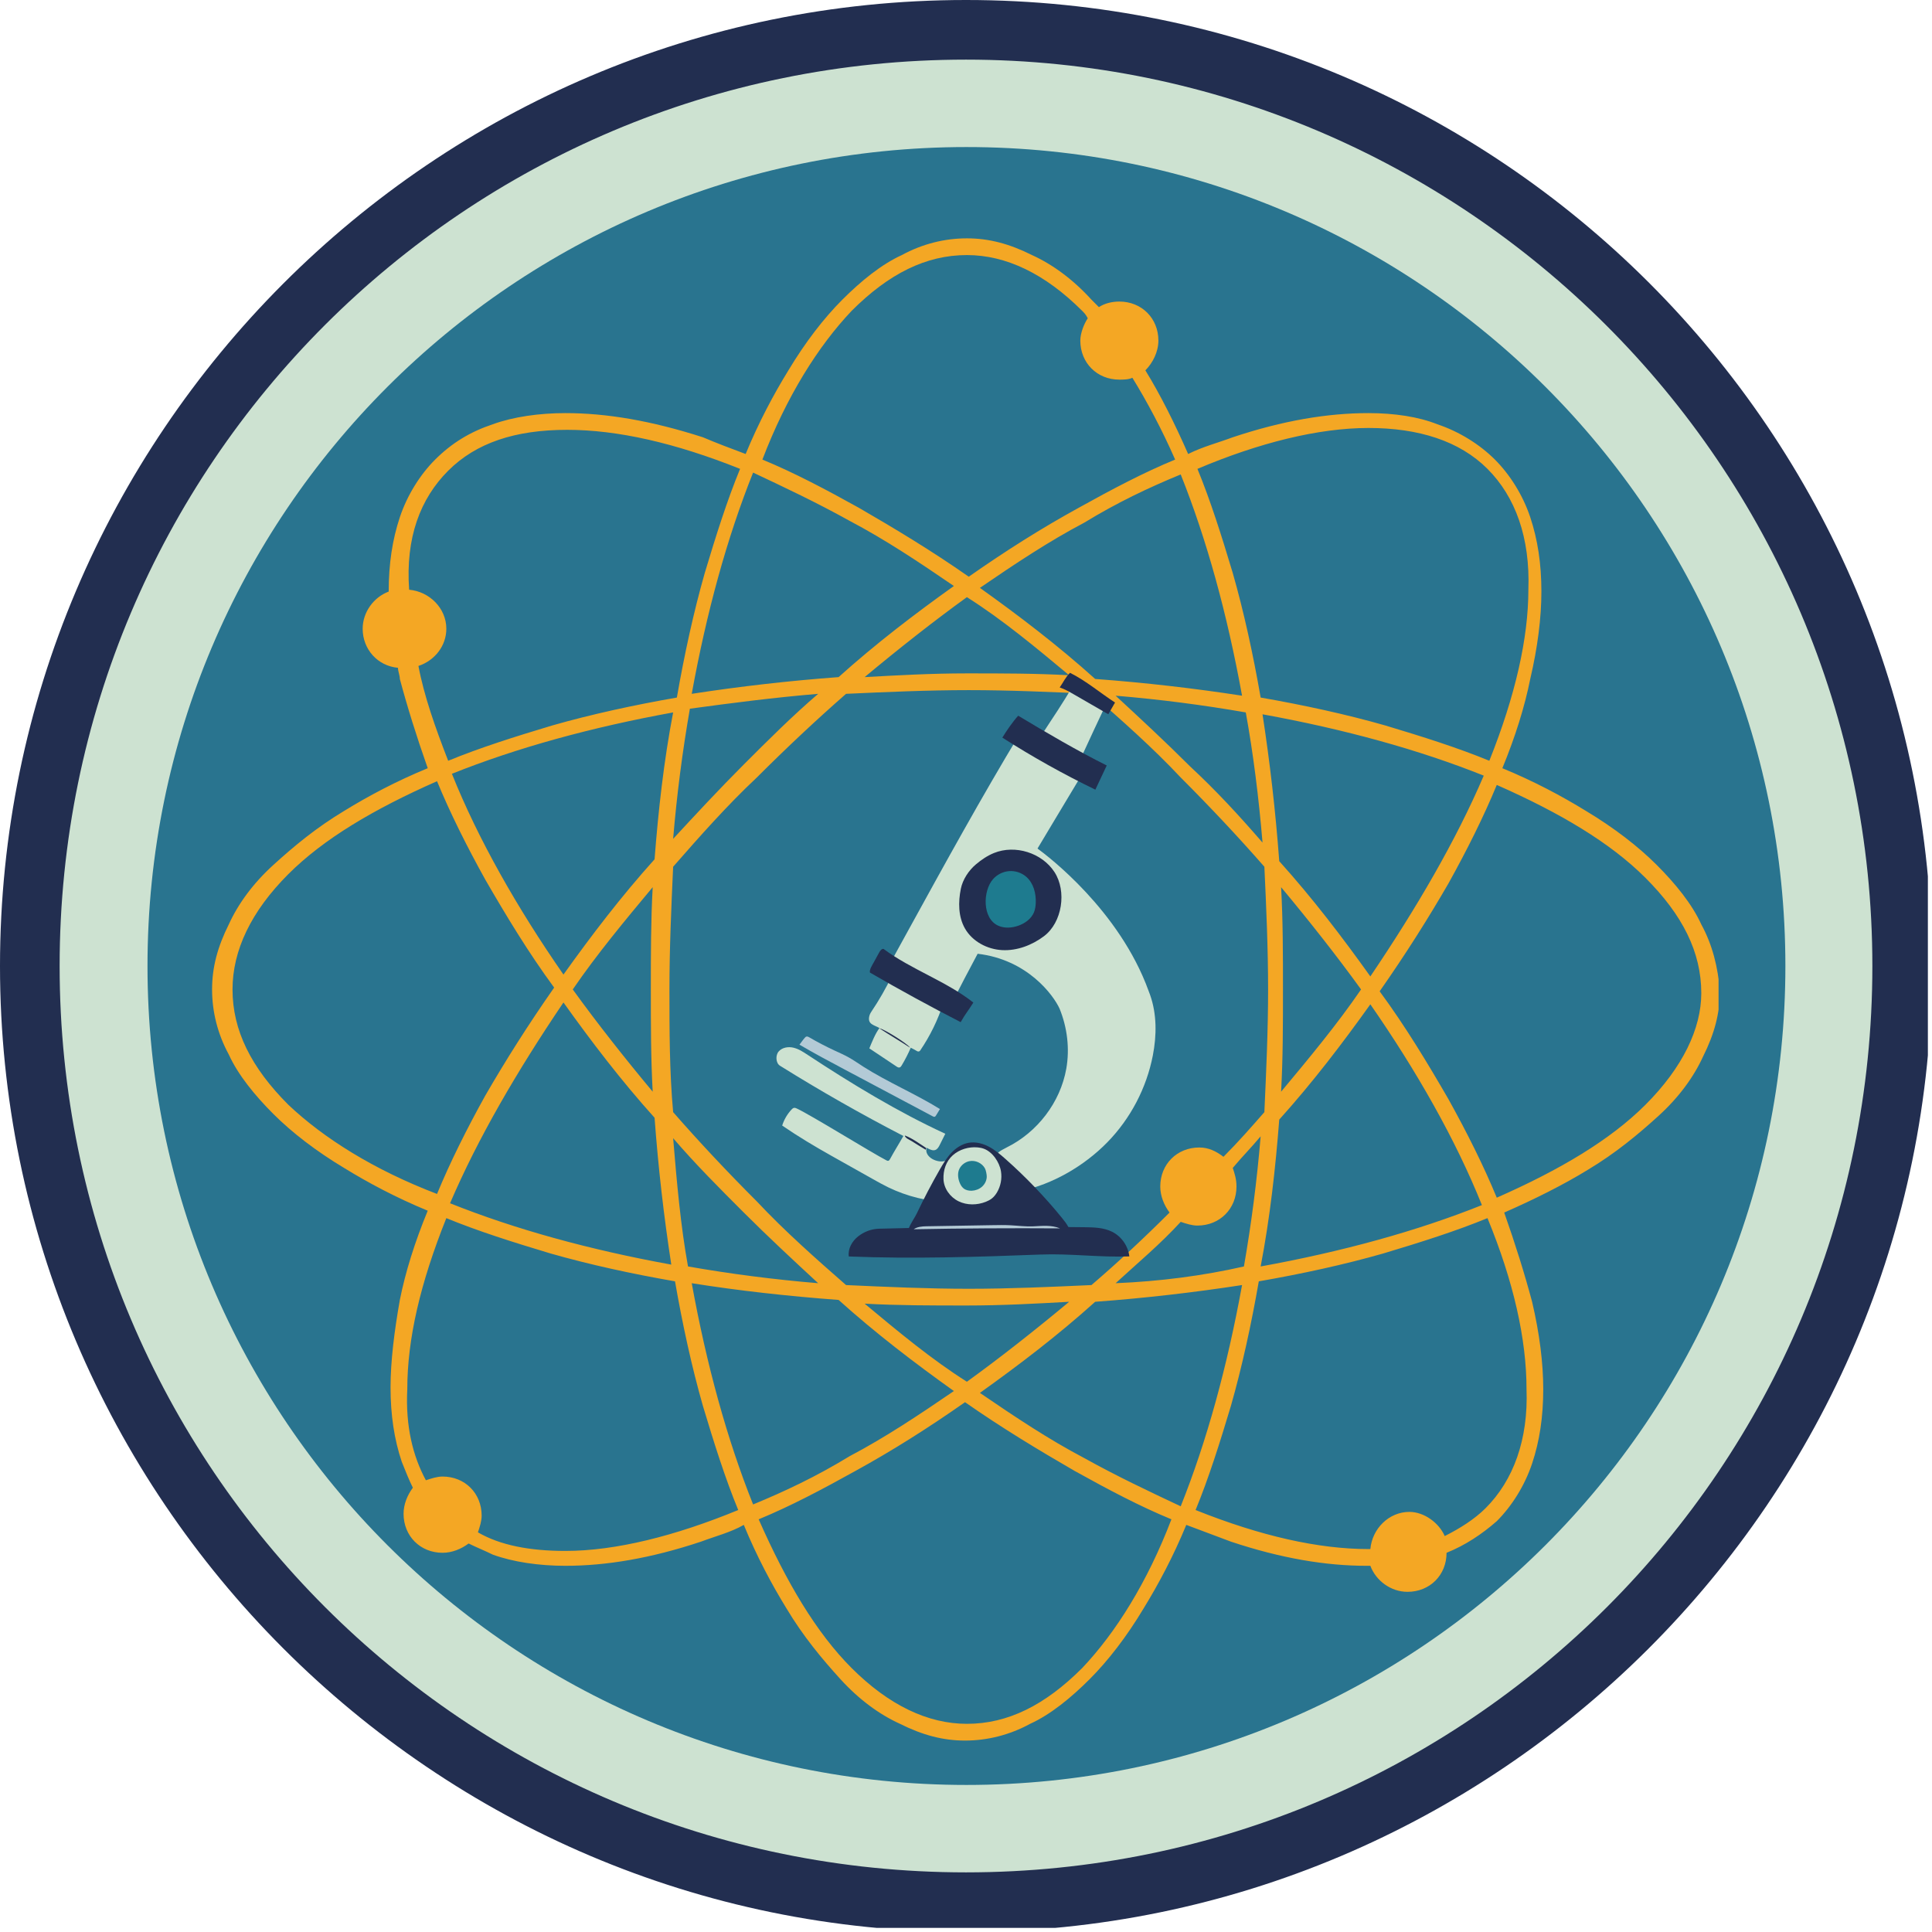 <svg xmlns="http://www.w3.org/2000/svg" xmlns:xlink="http://www.w3.org/1999/xlink" width="500" zoomAndPan="magnify" viewBox="0 0 375 375" height="500" preserveAspectRatio="xMidYMid meet" version="1.0"><defs><clipPath id="90a3c294c6"><path d="M 5.676 10.234 L 369.652 10.234 L 369.652 374 L 5.676 374 Z M 5.676 10.234 " clip-rule="nonzero"/></clipPath><clipPath id="21f370a26e"><path d="M 0 0 L 374.199 0 L 374.199 374.199 L 0 374.199 Z M 0 0 " clip-rule="nonzero"/></clipPath><clipPath id="77df9235e9"><path d="M 28.629 28.543 L 346.543 28.543 L 346.543 346.457 L 28.629 346.457 Z M 28.629 28.543 " clip-rule="nonzero"/></clipPath><clipPath id="af1a712a18"><path d="M 187.586 28.543 C 99.797 28.543 28.629 99.711 28.629 187.5 C 28.629 275.289 99.797 346.457 187.586 346.457 C 275.379 346.457 346.543 275.289 346.543 187.5 C 346.543 99.711 275.379 28.543 187.586 28.543 Z M 187.586 28.543 " clip-rule="nonzero"/></clipPath><clipPath id="6c61d84982"><path d="M 41.164 46 L 333.57 46 L 333.57 338 L 41.164 338 Z M 41.164 46 " clip-rule="nonzero"/></clipPath><clipPath id="6c61ee16cc"><path d="M 150.707 132.863 L 224.289 132.863 L 224.289 234.121 L 150.707 234.121 Z M 150.707 132.863 " clip-rule="nonzero"/></clipPath><clipPath id="0afd6ab2bb"><path d="M 164 130.566 L 220 130.566 L 220 245 L 164 245 Z M 164 130.566 " clip-rule="nonzero"/></clipPath></defs><g clip-path="url(#90a3c294c6)"><path fill="#cde2d1" d="M 369.301 192.047 C 369.301 195.023 369.23 197.996 369.082 200.969 C 368.938 203.938 368.719 206.906 368.426 209.867 C 368.137 212.828 367.77 215.781 367.336 218.723 C 366.898 221.668 366.391 224.598 365.809 227.516 C 365.227 230.434 364.578 233.336 363.852 236.223 C 363.129 239.109 362.336 241.977 361.473 244.824 C 360.609 247.672 359.676 250.496 358.676 253.297 C 357.672 256.098 356.602 258.875 355.461 261.621 C 354.324 264.371 353.117 267.09 351.848 269.781 C 350.574 272.473 349.238 275.129 347.832 277.75 C 346.43 280.375 344.965 282.965 343.434 285.516 C 341.906 288.07 340.312 290.582 338.66 293.055 C 337.008 295.531 335.297 297.961 333.523 300.352 C 331.75 302.742 329.922 305.086 328.031 307.387 C 326.145 309.688 324.203 311.938 322.203 314.145 C 320.207 316.348 318.152 318.504 316.051 320.605 C 313.945 322.711 311.793 324.762 309.586 326.762 C 307.383 328.758 305.129 330.703 302.828 332.59 C 300.531 334.477 298.184 336.309 295.797 338.078 C 293.406 339.852 290.973 341.566 288.5 343.219 C 286.023 344.871 283.512 346.461 280.961 347.992 C 278.406 349.523 275.82 350.988 273.195 352.391 C 270.57 353.793 267.914 355.129 265.223 356.402 C 262.535 357.676 259.816 358.879 257.066 360.02 C 254.316 361.156 251.543 362.227 248.738 363.23 C 245.938 364.234 243.113 365.168 240.266 366.031 C 237.418 366.895 234.551 367.688 231.668 368.41 C 228.781 369.133 225.879 369.785 222.961 370.367 C 220.039 370.945 217.109 371.453 214.168 371.891 C 211.223 372.328 208.27 372.691 205.309 372.984 C 202.348 373.273 199.383 373.492 196.41 373.641 C 193.438 373.785 190.465 373.859 187.488 373.859 C 184.516 373.859 181.539 373.785 178.566 373.641 C 175.598 373.492 172.629 373.273 169.668 372.984 C 166.707 372.691 163.754 372.328 160.812 371.891 C 157.867 371.453 154.938 370.945 152.02 370.367 C 149.102 369.785 146.199 369.133 143.312 368.41 C 140.426 367.688 137.559 366.895 134.711 366.031 C 131.863 365.168 129.039 364.234 126.238 363.23 C 123.438 362.227 120.66 361.156 117.914 360.02 C 115.164 358.879 112.445 357.676 109.754 356.402 C 107.062 355.129 104.406 353.793 101.785 352.391 C 99.16 350.988 96.57 349.523 94.02 347.992 C 91.465 346.461 88.953 344.871 86.48 343.219 C 84.004 341.566 81.574 339.852 79.184 338.078 C 76.793 336.309 74.449 334.477 72.148 332.59 C 69.848 330.703 67.598 328.758 65.391 326.762 C 63.188 324.762 61.031 322.711 58.93 320.605 C 56.824 318.504 54.773 316.348 52.773 314.145 C 50.777 311.938 48.832 309.688 46.945 307.387 C 45.059 305.086 43.227 302.742 41.457 300.352 C 39.684 297.961 37.969 295.531 36.316 293.055 C 34.664 290.582 33.074 288.07 31.543 285.516 C 30.012 282.965 28.547 280.375 27.145 277.75 C 25.742 275.129 24.406 272.473 23.133 269.781 C 21.859 267.09 20.656 264.371 19.516 261.621 C 18.379 258.875 17.309 256.098 16.305 253.297 C 15.301 250.496 14.367 247.672 13.504 244.824 C 12.641 241.977 11.848 239.109 11.125 236.223 C 10.402 233.336 9.75 230.434 9.168 227.516 C 8.59 224.598 8.082 221.668 7.645 218.723 C 7.207 215.781 6.844 212.828 6.551 209.867 C 6.262 206.906 6.043 203.938 5.895 200.969 C 5.75 197.996 5.676 195.023 5.676 192.047 C 5.676 189.07 5.75 186.098 5.895 183.125 C 6.043 180.152 6.262 177.188 6.551 174.227 C 6.844 171.266 7.207 168.312 7.645 165.367 C 8.082 162.426 8.59 159.496 9.168 156.574 C 9.75 153.656 10.402 150.754 11.125 147.867 C 11.848 144.984 12.641 142.117 13.504 139.27 C 14.367 136.422 15.301 133.598 16.305 130.797 C 17.309 127.992 18.379 125.219 19.516 122.469 C 20.656 119.719 21.859 117 23.133 114.312 C 24.406 111.621 25.742 108.965 27.145 106.34 C 28.547 103.715 30.012 101.129 31.543 98.574 C 33.074 96.023 34.664 93.512 36.316 91.035 C 37.969 88.562 39.684 86.129 41.457 83.738 C 43.227 81.352 45.059 79.004 46.945 76.707 C 48.832 74.406 50.777 72.152 52.773 69.949 C 54.773 67.742 56.824 65.59 58.93 63.484 C 61.031 61.383 63.188 59.328 65.391 57.332 C 67.598 55.332 69.848 53.391 72.148 51.504 C 74.449 49.613 76.793 47.785 79.184 46.012 C 81.574 44.238 84.004 42.527 86.48 40.875 C 88.953 39.223 91.465 37.629 94.02 36.102 C 96.57 34.57 99.16 33.105 101.785 31.703 C 104.406 30.297 107.062 28.961 109.754 27.688 C 112.445 26.418 115.164 25.211 117.914 24.074 C 120.66 22.934 123.438 21.863 126.238 20.859 C 129.039 19.859 131.863 18.926 134.711 18.062 C 137.559 17.199 140.426 16.406 143.312 15.684 C 146.199 14.957 149.102 14.309 152.02 13.727 C 154.938 13.145 157.867 12.637 160.812 12.199 C 163.754 11.766 166.707 11.398 169.668 11.109 C 172.629 10.816 175.598 10.598 178.566 10.453 C 181.539 10.305 184.516 10.234 187.488 10.234 C 190.465 10.234 193.438 10.305 196.41 10.453 C 199.383 10.598 202.348 10.816 205.309 11.109 C 208.27 11.398 211.223 11.766 214.168 12.199 C 217.109 12.637 220.039 13.145 222.961 13.727 C 225.879 14.309 228.781 14.957 231.668 15.684 C 234.551 16.406 237.418 17.199 240.266 18.062 C 243.113 18.926 245.938 19.859 248.738 20.859 C 251.543 21.863 254.316 22.934 257.066 24.074 C 259.816 25.211 262.535 26.418 265.223 27.688 C 267.914 28.961 270.57 30.297 273.195 31.703 C 275.82 33.105 278.406 34.57 280.961 36.102 C 283.512 37.629 286.023 39.223 288.5 40.875 C 290.973 42.527 293.406 44.238 295.797 46.012 C 298.184 47.785 300.531 49.613 302.828 51.504 C 305.129 53.391 307.383 55.332 309.586 57.332 C 311.793 59.328 313.945 61.383 316.051 63.484 C 318.152 65.59 320.207 67.742 322.203 69.949 C 324.203 72.152 326.145 74.406 328.031 76.707 C 329.922 79.004 331.75 81.352 333.523 83.738 C 335.297 86.129 337.008 88.562 338.66 91.035 C 340.312 93.512 341.906 96.023 343.434 98.574 C 344.965 101.129 346.43 103.715 347.832 106.34 C 349.238 108.965 350.574 111.621 351.848 114.312 C 353.117 117 354.324 119.719 355.461 122.469 C 356.602 125.219 357.672 127.992 358.676 130.797 C 359.676 133.598 360.609 136.422 361.473 139.27 C 362.336 142.117 363.129 144.984 363.852 147.867 C 364.578 150.754 365.227 153.656 365.809 156.574 C 366.391 159.496 366.898 162.426 367.336 165.367 C 367.77 168.312 368.137 171.266 368.426 174.227 C 368.719 177.188 368.938 180.152 369.082 183.125 C 369.23 186.098 369.301 189.07 369.301 192.047 Z M 369.301 192.047 " fill-opacity="1" fill-rule="nonzero"/></g><g clip-path="url(#21f370a26e)"><path fill="#222e50" d="M 187.5 375 C 83.91 375 0 290.508 0 187.5 C 0 84.492 83.91 0 187.5 0 C 291.09 0 375 83.91 375 187.5 C 375 291.09 290.508 375 187.5 375 Z M 187.5 11.574 C 90.277 11.574 11.574 90.277 11.574 187.5 C 11.574 284.723 90.277 363.426 187.5 363.426 C 284.723 363.426 363.426 284.723 363.426 187.5 C 363.426 90.277 284.145 11.574 187.5 11.574 Z M 187.5 11.574 " fill-opacity="1" fill-rule="nonzero"/></g><g clip-path="url(#77df9235e9)"><g clip-path="url(#af1a712a18)"><path fill="#29748f" d="M 28.629 28.543 L 346.543 28.543 L 346.543 346.457 L 28.629 346.457 Z M 28.629 28.543 " fill-opacity="1" fill-rule="nonzero"/></g></g><g clip-path="url(#6c61d84982)"><path fill="#f4a724" d="M 330.219 179.422 C 328.414 175.453 325.164 171.48 321.559 167.875 C 317.949 164.266 313.258 160.656 307.844 157.406 C 303.152 154.52 297.738 151.633 291.605 149.109 C 294.133 142.973 295.934 137.199 297.02 131.785 C 298.461 125.652 299.184 119.879 299.184 114.824 C 299.184 109.414 298.461 104.723 297.02 100.391 C 295.574 96.059 293.047 92.09 290.16 89.203 C 287.273 86.316 283.305 83.789 278.977 82.348 C 275.367 80.902 270.676 80.184 265.621 80.184 C 257.684 80.184 249.023 81.625 239.277 84.875 C 236.391 85.957 233.504 86.68 230.617 88.121 C 228.094 82.348 225.207 76.574 222.316 71.883 C 223.762 70.438 224.844 68.273 224.844 66.109 C 224.844 61.777 221.598 58.531 217.266 58.531 C 215.824 58.531 214.379 58.891 213.297 59.613 C 212.938 59.25 212.574 58.891 211.852 58.168 C 208.246 54.199 204.273 51.312 200.305 49.508 C 195.977 47.344 192.004 46.262 187.676 46.262 C 183.344 46.262 179.016 47.344 175.043 49.508 C 171.074 51.312 167.105 54.559 163.496 58.168 C 159.887 61.777 156.281 66.469 153.031 71.883 C 150.145 76.574 147.258 81.988 144.73 88.121 C 141.844 87.039 138.957 85.957 136.434 84.875 C 126.328 81.625 117.668 80.184 109.727 80.184 C 104.676 80.184 99.625 80.902 95.652 82.348 C 91.324 83.789 87.715 85.957 84.465 89.203 C 81.578 92.09 79.055 96.059 77.609 100.391 C 76.168 104.723 75.445 109.414 75.445 114.824 C 72.559 115.906 70.395 118.797 70.395 122.043 C 70.395 126.012 73.281 129.262 77.25 129.621 C 77.25 130.344 77.609 131.066 77.609 131.785 C 79.055 137.199 80.859 142.973 83.023 149.109 C 76.887 151.633 71.477 154.52 66.785 157.406 C 61.371 160.656 57.039 164.266 53.07 167.875 C 49.102 171.48 46.215 175.453 44.41 179.422 C 42.246 183.75 41.164 187.723 41.164 192.051 C 41.164 196.383 42.246 200.711 44.41 204.684 C 46.215 208.652 49.461 212.621 53.07 216.23 C 56.68 219.84 61.371 223.445 66.785 226.695 C 71.477 229.582 76.887 232.469 83.023 234.996 C 80.496 241.129 78.691 246.902 77.609 252.316 C 76.527 258.449 75.805 264.227 75.805 269.277 C 75.805 274.691 76.527 279.383 77.973 283.711 C 78.691 285.516 79.414 287.32 80.137 288.766 C 79.055 290.207 78.332 292.012 78.332 293.816 C 78.332 298.148 81.578 301.395 85.91 301.395 C 87.715 301.395 89.52 300.672 90.961 299.59 C 92.406 300.312 94.211 301.035 95.652 301.754 C 99.625 303.199 104.676 303.922 109.727 303.922 C 117.668 303.922 126.328 302.477 136.07 299.23 C 138.957 298.148 141.844 297.426 144.371 295.98 C 146.898 302.117 149.785 307.527 152.672 312.219 C 155.918 317.633 159.527 321.965 163.137 325.934 C 166.746 329.902 170.715 332.789 174.684 334.594 C 179.016 336.758 182.984 337.844 187.312 337.844 C 191.645 337.844 195.977 336.758 199.945 334.594 C 203.914 332.789 207.883 329.543 211.492 325.934 C 215.102 322.324 218.711 317.633 221.957 312.219 C 224.844 307.527 227.73 302.117 230.258 295.98 C 233.145 297.062 236.031 298.148 238.918 299.23 C 248.66 302.477 257.324 303.922 265.262 303.922 C 265.621 303.922 265.621 303.922 265.984 303.922 C 267.066 306.809 269.953 308.973 273.199 308.973 C 277.531 308.973 280.777 305.727 280.777 301.395 C 284.387 299.949 287.637 297.785 290.523 295.258 C 293.41 292.371 295.934 288.402 297.379 284.074 C 298.824 279.742 299.543 275.051 299.543 269.637 C 299.543 264.586 298.824 258.812 297.379 252.676 C 295.934 247.266 294.133 241.492 291.965 235.355 C 297.738 232.828 303.516 229.941 308.203 227.055 C 313.617 223.809 317.949 220.199 321.918 216.59 C 325.887 212.98 328.773 209.012 330.578 205.043 C 332.742 200.711 333.828 196.742 333.828 192.414 C 333.465 187.723 332.383 183.391 330.219 179.422 Z M 210.41 282.988 C 203.555 279.383 197.059 275.051 190.199 270.359 C 197.781 264.945 205.359 259.172 212.574 252.676 C 222.32 251.957 231.699 250.871 241.082 249.43 C 238.195 265.309 234.227 279.742 229.176 292.371 C 223.039 289.484 216.906 286.598 210.41 282.988 Z M 146.176 292.012 C 141.121 279.383 137.152 264.945 134.266 249.07 C 143.289 250.512 153.031 251.594 162.773 252.316 C 169.992 258.812 177.57 264.586 185.148 270 C 178.293 274.691 171.797 279.02 164.941 282.629 C 158.445 286.598 152.309 289.484 146.176 292.012 Z M 164.941 101.113 C 171.797 104.723 178.293 109.051 185.148 113.742 C 177.57 119.156 169.992 124.93 162.773 131.426 C 153.031 132.148 143.648 133.23 134.266 134.672 C 137.152 118.797 141.121 104.359 146.176 91.73 C 152.309 94.617 158.445 97.504 164.941 101.113 Z M 229.176 92.09 C 234.227 104.723 238.195 119.156 241.082 135.035 C 231.699 133.59 222.32 132.508 212.574 131.785 C 205.359 125.289 197.781 119.516 190.199 114.105 C 197.059 109.414 203.555 105.082 210.41 101.473 C 216.906 97.504 223.039 94.617 229.176 92.09 Z M 246.137 192.051 C 246.137 199.992 245.773 207.93 245.414 215.867 C 242.887 218.754 240.363 221.641 237.477 224.531 C 236.031 223.445 234.586 222.727 232.785 222.727 C 228.453 222.727 225.207 225.973 225.207 230.305 C 225.207 232.109 225.926 233.91 227.008 235.355 C 221.957 240.406 216.906 245.098 211.852 249.43 C 203.914 249.789 195.977 250.152 188.035 250.152 C 180.098 250.152 172.156 249.789 164.219 249.43 C 158.445 244.379 152.309 238.965 146.898 233.191 C 141.121 227.418 135.711 221.641 130.656 215.867 C 129.938 207.93 129.938 199.992 129.938 192.051 C 129.938 184.113 130.297 176.172 130.656 168.234 C 135.711 162.461 141.121 156.324 146.898 150.914 C 152.672 145.137 158.445 139.727 164.219 134.672 C 172.156 134.312 180.098 133.953 188.035 133.953 C 195.977 133.953 203.914 134.312 211.852 134.672 C 217.629 139.727 223.762 145.137 229.176 150.914 C 234.949 156.688 240.363 162.461 245.414 168.234 C 245.773 175.812 246.137 184.113 246.137 192.051 Z M 248.66 172.203 C 254.074 178.699 259.488 185.555 264.18 192.051 C 259.488 198.906 254.074 205.402 248.66 211.898 C 249.023 205.402 249.023 198.906 249.023 192.051 C 249.023 185.195 249.023 178.699 248.66 172.203 Z M 126.688 211.898 C 121.273 205.402 115.863 198.547 111.172 192.051 C 115.863 185.195 121.273 178.699 126.688 172.203 C 126.328 178.699 126.328 185.195 126.328 192.051 C 126.328 198.906 126.328 205.402 126.688 211.898 Z M 230.98 148.746 C 226.289 144.055 221.234 139.363 216.543 135.035 C 225.207 135.758 233.504 136.84 241.805 138.281 C 243.25 146.223 244.332 154.883 245.055 163.543 C 240.363 158.129 236.031 153.438 230.98 148.746 Z M 207.523 131.066 C 201.027 130.703 194.531 130.703 187.676 130.703 C 180.82 130.703 174.324 131.066 167.828 131.426 C 174.324 126.012 181.18 120.598 187.676 115.906 C 194.531 120.238 201.027 125.652 207.523 131.066 Z M 158.805 134.672 C 153.754 139.004 149.062 143.695 144.371 148.387 C 139.68 153.078 134.988 158.129 130.656 162.82 C 131.379 154.16 132.461 145.859 133.906 137.559 C 141.844 136.477 150.145 135.395 158.805 134.672 Z M 127.051 166.789 C 120.555 174.008 114.781 181.586 109.367 189.164 C 100.344 176.172 92.766 162.82 87.715 150.191 C 100.344 145.137 114.781 141.168 130.656 138.281 C 128.852 147.664 127.77 157.406 127.051 166.789 Z M 109.367 194.578 C 114.781 202.156 120.555 209.734 127.051 216.953 C 127.77 226.695 128.852 236.078 130.297 245.461 C 114.418 242.574 99.984 238.602 87.355 233.551 C 92.766 220.922 100.344 207.93 109.367 194.578 Z M 130.656 220.922 C 134.988 225.973 139.68 230.664 144.371 235.355 C 149.062 240.047 154.113 244.738 158.805 249.07 C 150.145 248.348 141.844 247.266 133.543 245.82 C 132.102 237.883 131.379 229.582 130.656 220.922 Z M 167.828 253.039 C 174.324 253.398 180.82 253.398 187.676 253.398 C 194.531 253.398 201.027 253.039 207.523 252.676 C 201.027 258.09 194.172 263.504 187.676 268.195 C 180.82 263.863 174.324 258.449 167.828 253.039 Z M 216.543 249.07 C 220.875 245.098 225.207 241.492 229.176 237.16 C 230.258 237.52 231.34 237.883 232.422 237.883 C 236.754 237.883 240 234.633 240 230.305 C 240 228.859 239.641 227.777 239.277 226.695 C 241.082 224.531 242.887 222.727 244.691 220.559 C 243.969 229.223 242.887 237.52 241.445 245.82 C 233.504 247.625 225.207 248.707 216.543 249.07 Z M 248.301 217.312 C 254.797 210.094 260.57 202.516 265.984 194.938 C 275.004 207.93 282.582 221.281 287.637 233.91 C 275.004 238.965 260.57 242.934 244.691 245.82 C 246.496 236.438 247.578 226.695 248.301 217.312 Z M 265.984 189.523 C 260.57 181.945 254.797 174.367 248.301 167.152 C 247.578 157.406 246.496 148.023 245.055 138.645 C 260.93 141.531 275.367 145.5 287.996 150.551 C 282.582 163.184 275.004 176.172 265.984 189.523 Z M 265.621 83.07 C 275.367 83.07 283.305 85.594 288.719 91.008 C 294.133 96.422 297.02 104.359 296.656 114.465 C 296.656 123.848 294.133 135.035 289.078 147.664 C 282.945 145.137 276.086 142.973 268.871 140.809 C 261.293 138.645 252.992 136.84 244.691 135.395 C 243.25 127.094 241.445 118.797 239.277 111.219 C 237.113 104 234.949 97.145 232.422 91.008 C 244.332 85.957 255.879 83.07 265.621 83.07 Z M 165.301 60.336 C 172.52 53.117 179.734 49.508 187.676 49.508 C 195.254 49.508 202.832 53.117 210.051 60.336 C 210.41 60.695 210.77 61.055 211.133 61.777 C 210.41 62.859 209.688 64.664 209.688 66.109 C 209.688 70.438 212.938 73.688 217.266 73.688 C 217.988 73.688 219.07 73.688 219.793 73.324 C 222.68 78.016 225.566 83.43 228.094 89.203 C 221.957 91.73 215.824 94.977 209.328 98.586 C 202.109 102.555 195.254 106.887 188.035 111.938 C 180.82 106.887 173.602 102.555 166.746 98.586 C 160.25 94.977 154.113 91.73 147.98 89.203 C 152.672 76.934 158.805 67.191 165.301 60.336 Z M 86.992 91.367 C 92.406 85.957 99.984 83.43 110.09 83.43 C 119.832 83.43 131.02 85.957 143.648 91.008 C 141.121 97.145 138.957 104 136.793 111.219 C 134.629 118.797 132.824 127.094 131.379 135.395 C 123.078 136.84 114.781 138.645 107.203 140.809 C 99.984 142.973 93.129 145.137 86.992 147.664 C 84.465 141.168 82.301 135.035 81.219 129.262 C 84.465 128.176 86.633 125.289 86.633 122.043 C 86.633 118.074 83.383 114.824 79.414 114.465 C 78.691 104.359 81.578 96.781 86.992 91.367 Z M 55.957 214.426 C 48.742 207.207 45.133 199.992 45.133 192.051 C 45.133 184.473 48.742 176.895 55.957 169.676 C 62.816 162.82 72.559 157.047 84.828 151.633 C 87.355 157.77 90.602 164.266 94.211 170.762 C 98.18 177.617 102.512 184.832 107.562 191.691 C 102.512 198.906 98.18 205.766 94.211 212.621 C 90.602 219.117 87.355 225.613 84.828 231.746 C 72.559 227.055 62.816 220.922 55.957 214.426 Z M 109.727 301.035 C 102.871 301.035 97.098 299.949 92.766 297.426 C 93.129 296.344 93.488 295.258 93.488 294.176 C 93.488 289.848 90.242 286.598 85.91 286.598 C 84.828 286.598 83.746 286.961 82.664 287.32 C 80.137 282.629 78.691 276.855 79.055 269.637 C 79.055 259.895 81.578 249.07 86.633 236.438 C 92.766 238.965 99.625 241.129 106.84 243.293 C 114.418 245.461 122.719 247.266 131.02 248.707 C 132.461 257.008 134.266 265.309 136.434 272.887 C 138.598 280.102 140.762 286.961 143.289 293.094 C 131.02 298.148 119.473 301.035 109.727 301.035 Z M 210.051 323.77 C 202.832 330.984 195.613 334.594 187.676 334.594 C 180.098 334.594 172.52 330.984 165.301 323.77 C 158.445 316.91 152.672 307.168 147.258 294.898 C 153.391 292.371 159.527 289.125 166.023 285.516 C 173.242 281.547 180.098 277.215 187.312 272.164 C 194.531 277.215 201.75 281.547 208.605 285.516 C 215.102 289.125 221.234 292.371 227.371 294.898 C 222.68 307.168 216.543 316.91 210.051 323.77 Z M 288.355 292.734 C 286.191 294.898 283.305 296.703 280.418 298.148 C 279.336 295.621 276.449 293.457 273.562 293.457 C 269.594 293.457 266.344 296.703 265.984 300.672 C 265.984 300.672 265.621 300.672 265.621 300.672 C 255.879 300.672 244.691 298.148 232.062 293.094 C 234.59 286.961 236.754 280.102 238.918 272.887 C 241.082 265.309 242.887 257.008 244.332 248.707 C 252.633 247.266 260.93 245.461 268.508 243.293 C 275.727 241.129 282.582 238.965 288.719 236.438 C 293.77 248.707 296.297 259.895 296.297 269.637 C 296.656 279.383 293.77 287.32 288.355 292.734 Z M 319.391 214.426 C 312.535 221.281 302.793 227.055 290.523 232.469 C 287.996 226.332 284.75 219.84 281.141 213.344 C 277.172 206.484 272.84 199.27 267.789 192.414 C 272.84 185.195 277.172 178.34 281.141 171.48 C 284.75 164.984 287.996 158.492 290.523 152.355 C 302.793 157.77 312.535 163.543 319.391 170.398 C 326.609 177.617 330.219 184.832 330.219 192.773 C 330.219 199.629 326.609 207.207 319.391 214.426 Z M 319.391 214.426 " fill-opacity="1" fill-rule="nonzero"/></g><g clip-path="url(#6c61ee16cc)"><path fill="#cde2d1" d="M 223.219 193.074 C 223.129 192.82 223.031 192.566 222.934 192.312 C 217.27 176.703 203.441 166.203 201.379 164.703 C 202.469 162.875 203.562 161.051 204.656 159.23 C 206.746 155.746 208.836 152.266 210.93 148.785 C 210.348 148.402 210.348 147.418 209.941 146.855 C 210.801 145.027 211.551 143.348 212.41 141.52 C 213.043 140.18 213.676 138.836 214.305 137.492 C 214.57 136.938 214.832 136.371 214.941 135.766 C 214.203 135.57 213.953 135.316 213.191 135.355 C 211.648 134.402 210.016 133.598 208.32 132.953 C 206.391 136.402 204.172 139.551 202.039 142.875 C 200.672 142.367 199.574 141.879 198.133 142.102 C 190.531 154.684 183.445 167.57 176.363 180.453 C 175.496 182.027 174.629 183.602 173.766 185.176 C 173.07 186.434 172.227 188.25 173.145 189.359 C 171.977 191.789 170.633 194.137 169.125 196.375 C 168.93 196.668 168.777 196.988 168.707 197.336 C 168.41 198.844 169.684 198.949 170.703 199.539 C 169.895 200.609 169.246 202.246 168.738 203.488 C 170.492 204.66 172.25 205.832 174.008 207.004 C 174.184 207.125 174.391 207.25 174.602 207.195 C 174.797 207.148 174.922 206.961 175.023 206.789 C 175.684 205.684 176.27 204.543 176.781 203.363 C 177.246 203.605 177.664 203.809 178.02 204.035 C 178.215 204.156 178.469 204.105 178.598 203.918 C 180.547 201.055 182.078 197.906 183.129 194.609 C 183.531 194.633 184.277 194.832 184.676 194.859 C 186.332 191.594 188.027 188.352 189.758 185.125 C 199.449 186.25 204.477 193.184 205.656 195.762 C 207.156 199.438 207.656 203.531 206.965 207.445 C 205.805 213.973 201.344 219.785 195.395 222.719 C 193.965 223.426 193.426 223.902 193.293 224.312 C 192.68 223.535 191.91 222.906 191.059 222.602 C 190.66 222.461 190.246 222.383 189.828 222.344 C 187.977 222.172 186.051 222.746 184.668 223.984 C 184.238 224.367 183.887 224.805 183.605 225.281 C 182.055 225.895 179.332 224.621 179.848 222.781 C 179.953 222.836 180.062 222.895 180.172 222.945 C 180.594 223.156 181.074 223.371 181.52 223.219 C 181.961 223.07 182.211 222.613 182.418 222.195 C 182.773 221.484 183.129 220.77 183.484 220.059 C 174.328 215.852 165.191 210.297 156.777 204.754 C 155.906 204.18 155.016 203.59 154.004 203.355 C 152.988 203.117 151.805 203.309 151.129 204.102 C 150.5 204.836 150.566 206.34 151.391 206.855 C 159.188 211.719 167.184 216.27 175.348 220.492 C 174.504 222 173.578 223.441 172.758 224.969 C 172.68 225.113 172.582 225.27 172.422 225.309 C 172.293 225.34 172.156 225.277 172.039 225.215 C 169.203 223.75 157.258 216.348 154.656 215.16 C 154.477 215.078 154.281 215 154.09 215.043 C 153.914 215.078 153.781 215.211 153.656 215.34 C 152.82 216.227 152.188 217.309 151.82 218.469 C 154.996 220.645 158.059 222.473 161.414 224.359 C 164.059 225.844 166.703 227.332 169.348 228.816 C 170.359 229.387 171.375 229.957 172.422 230.465 C 176.016 232.207 179.98 233.191 183.973 233.336 C 184.25 233.344 184.691 233.207 185.094 233.016 C 185.34 233.188 185.594 233.344 185.859 233.477 C 187.602 234.332 189.711 234.297 191.512 233.586 C 191.961 233.406 192.398 233.188 192.777 232.883 C 193.199 232.543 193.539 232.105 193.816 231.641 C 194.23 230.938 194.504 230.152 194.633 229.348 C 194.793 229.598 194.977 229.836 195.18 230.055 C 195.918 230.848 197.004 231.426 198.062 231.199 C 204.348 229.855 210.457 226.305 214.945 221.707 C 219.438 217.105 222.543 211.172 223.766 204.859 C 224.523 200.953 224.555 196.824 223.219 193.074 " fill-opacity="1" fill-rule="nonzero"/></g><g clip-path="url(#0afd6ab2bb)"><path fill="#222e50" d="M 176.941 221.48 C 177.852 222.051 178.758 222.625 179.684 223.168 C 179.645 223.062 179.805 222.965 179.773 222.859 C 179.762 222.82 179.723 222.793 179.688 222.77 C 178.43 221.953 177.039 220.914 175.629 220.395 C 175.652 220.895 176.57 221.246 176.941 221.48 Z M 170.703 199.609 C 172.617 200.871 174.73 202.094 176.641 203.355 C 176.152 202.562 171.387 199.609 170.703 199.609 Z M 194.285 227.34 C 193.988 225.551 192.633 223.562 190.926 222.953 C 190.555 222.82 190.164 222.75 189.77 222.711 C 188.031 222.551 186.223 223.09 184.922 224.25 C 183.625 225.414 183.07 227.113 183.129 228.855 C 183.191 230.676 184.41 232.359 186.047 233.164 C 187.68 233.969 189.66 233.938 191.352 233.266 C 191.773 233.098 192.184 232.891 192.539 232.605 C 192.938 232.289 193.254 231.879 193.516 231.441 C 194.238 230.219 194.516 228.738 194.285 227.34 Z M 219.203 243.867 C 213.504 244.086 207.703 243.281 202.004 243.504 C 189.645 243.98 177.113 244.375 164.754 243.879 C 164.547 242.398 165.379 240.914 166.555 239.988 C 167.73 239.066 169.141 238.531 170.637 238.492 C 172.562 238.441 174.488 238.398 176.414 238.355 C 176.801 237.387 177.602 236.27 177.969 235.492 C 179.336 232.609 180.82 229.777 182.41 227.008 C 183.066 225.871 183.746 224.73 184.648 223.773 C 185.551 222.82 186.699 222.051 187.992 221.816 C 189.316 221.582 190.695 221.926 191.891 222.547 C 193.086 223.164 194.125 224.043 195.133 224.934 C 199.09 228.434 202.758 232.258 206.094 236.355 C 206.562 236.934 207.027 237.52 207.379 238.172 C 208.414 238.18 209.449 238.188 210.484 238.203 C 212.316 238.223 214.219 238.266 215.855 239.082 C 217.672 239.988 218.973 241.852 219.203 243.867 Z M 204.672 169.266 C 202.246 165.535 197.047 163.898 192.926 165.57 C 191.645 166.09 190.488 166.879 189.434 167.766 C 188.039 168.934 186.859 170.719 186.5 172.504 C 185.973 175.094 185.988 177.926 187.301 180.223 C 188.742 182.746 191.625 184.266 194.523 184.418 C 197.422 184.566 200.297 183.461 202.621 181.723 C 206.18 179.055 207.094 172.996 204.672 169.266 Z M 207.691 130.594 C 206.793 131.469 206.406 132.406 205.688 133.434 C 206.68 133.766 207.594 134.293 208.5 134.816 C 210.707 136.09 212.914 137.363 215.121 138.637 C 215.555 137.879 215.992 137.121 216.426 136.363 C 213.539 134.48 210.777 132.129 207.691 130.594 Z M 194.555 143.172 C 200.367 146.891 206.402 150.266 212.609 153.273 C 213.348 151.711 214.082 150.145 214.816 148.578 C 209.043 145.688 203.168 142.246 197.633 138.918 C 196.547 140.117 195.398 141.793 194.555 143.172 Z M 188.926 194.594 C 187.941 196.203 187.383 196.75 186.469 198.398 C 180.516 195.34 174.641 192.129 168.852 188.773 C 168.711 188.207 169.324 187.293 169.602 186.781 C 169.949 186.148 170.297 185.52 170.641 184.887 C 170.828 184.543 171.094 184.156 171.484 184.176 C 176.898 188.207 183.621 190.418 188.926 194.594 " fill-opacity="1" fill-rule="nonzero"/></g><path fill="#1e7b8f" d="M 191.18 226.789 C 190.609 225.738 189.309 225.137 188.137 225.387 C 187.309 225.559 186.574 226.129 186.207 226.891 C 185.84 227.652 185.922 228.621 186.215 229.414 C 186.387 229.887 186.633 230.355 187.031 230.672 C 187.469 231.02 188.051 231.141 188.609 231.121 C 189.34 231.09 190.062 230.824 190.605 230.34 C 191.152 229.855 191.508 229.148 191.527 228.422 C 191.539 228.012 191.375 227.152 191.18 226.789 Z M 192.742 170.648 C 193.531 169.75 194.68 169.172 195.875 169.082 C 197.066 168.992 198.293 169.395 199.195 170.184 C 200.602 171.406 201.117 173.402 201.039 175.266 C 201.012 175.887 200.926 176.516 200.688 177.09 C 200.16 178.352 198.949 179.223 197.656 179.68 C 196.402 180.121 194.977 180.219 193.762 179.68 C 190.617 178.277 190.762 172.902 192.742 170.648 " fill-opacity="1" fill-rule="nonzero"/><path fill="#b3cad6" d="M 205.738 238.426 C 196.277 238.363 186.816 238.418 177.355 238.598 C 178.02 238.121 178.988 238.031 179.805 238.02 C 184.074 237.945 188.348 237.875 192.617 237.805 C 193.773 237.785 194.934 237.766 196.086 237.824 C 197.57 237.898 199.055 238.102 200.539 238.035 C 202.359 237.953 204.051 237.738 205.738 238.426 Z M 182.441 215.266 C 182.199 215.668 181.953 216.07 181.707 216.473 C 181.637 216.594 181.551 216.727 181.414 216.762 C 181.277 216.797 181.141 216.73 181.02 216.664 C 175.293 213.625 169.57 210.582 163.848 207.539 C 160.934 205.992 158.02 204.441 155.176 202.77 C 155.555 202.293 155.781 201.918 156.184 201.461 C 156.281 201.348 156.387 201.23 156.531 201.195 C 156.719 201.148 156.91 201.25 157.078 201.344 C 158.664 202.27 160.297 203.121 161.965 203.898 C 162.887 204.324 163.816 204.73 164.703 205.223 C 165.691 205.773 166.617 206.434 167.574 207.043 C 172.262 210.035 177.719 212.328 182.441 215.266 " fill-opacity="1" fill-rule="nonzero"/></svg>